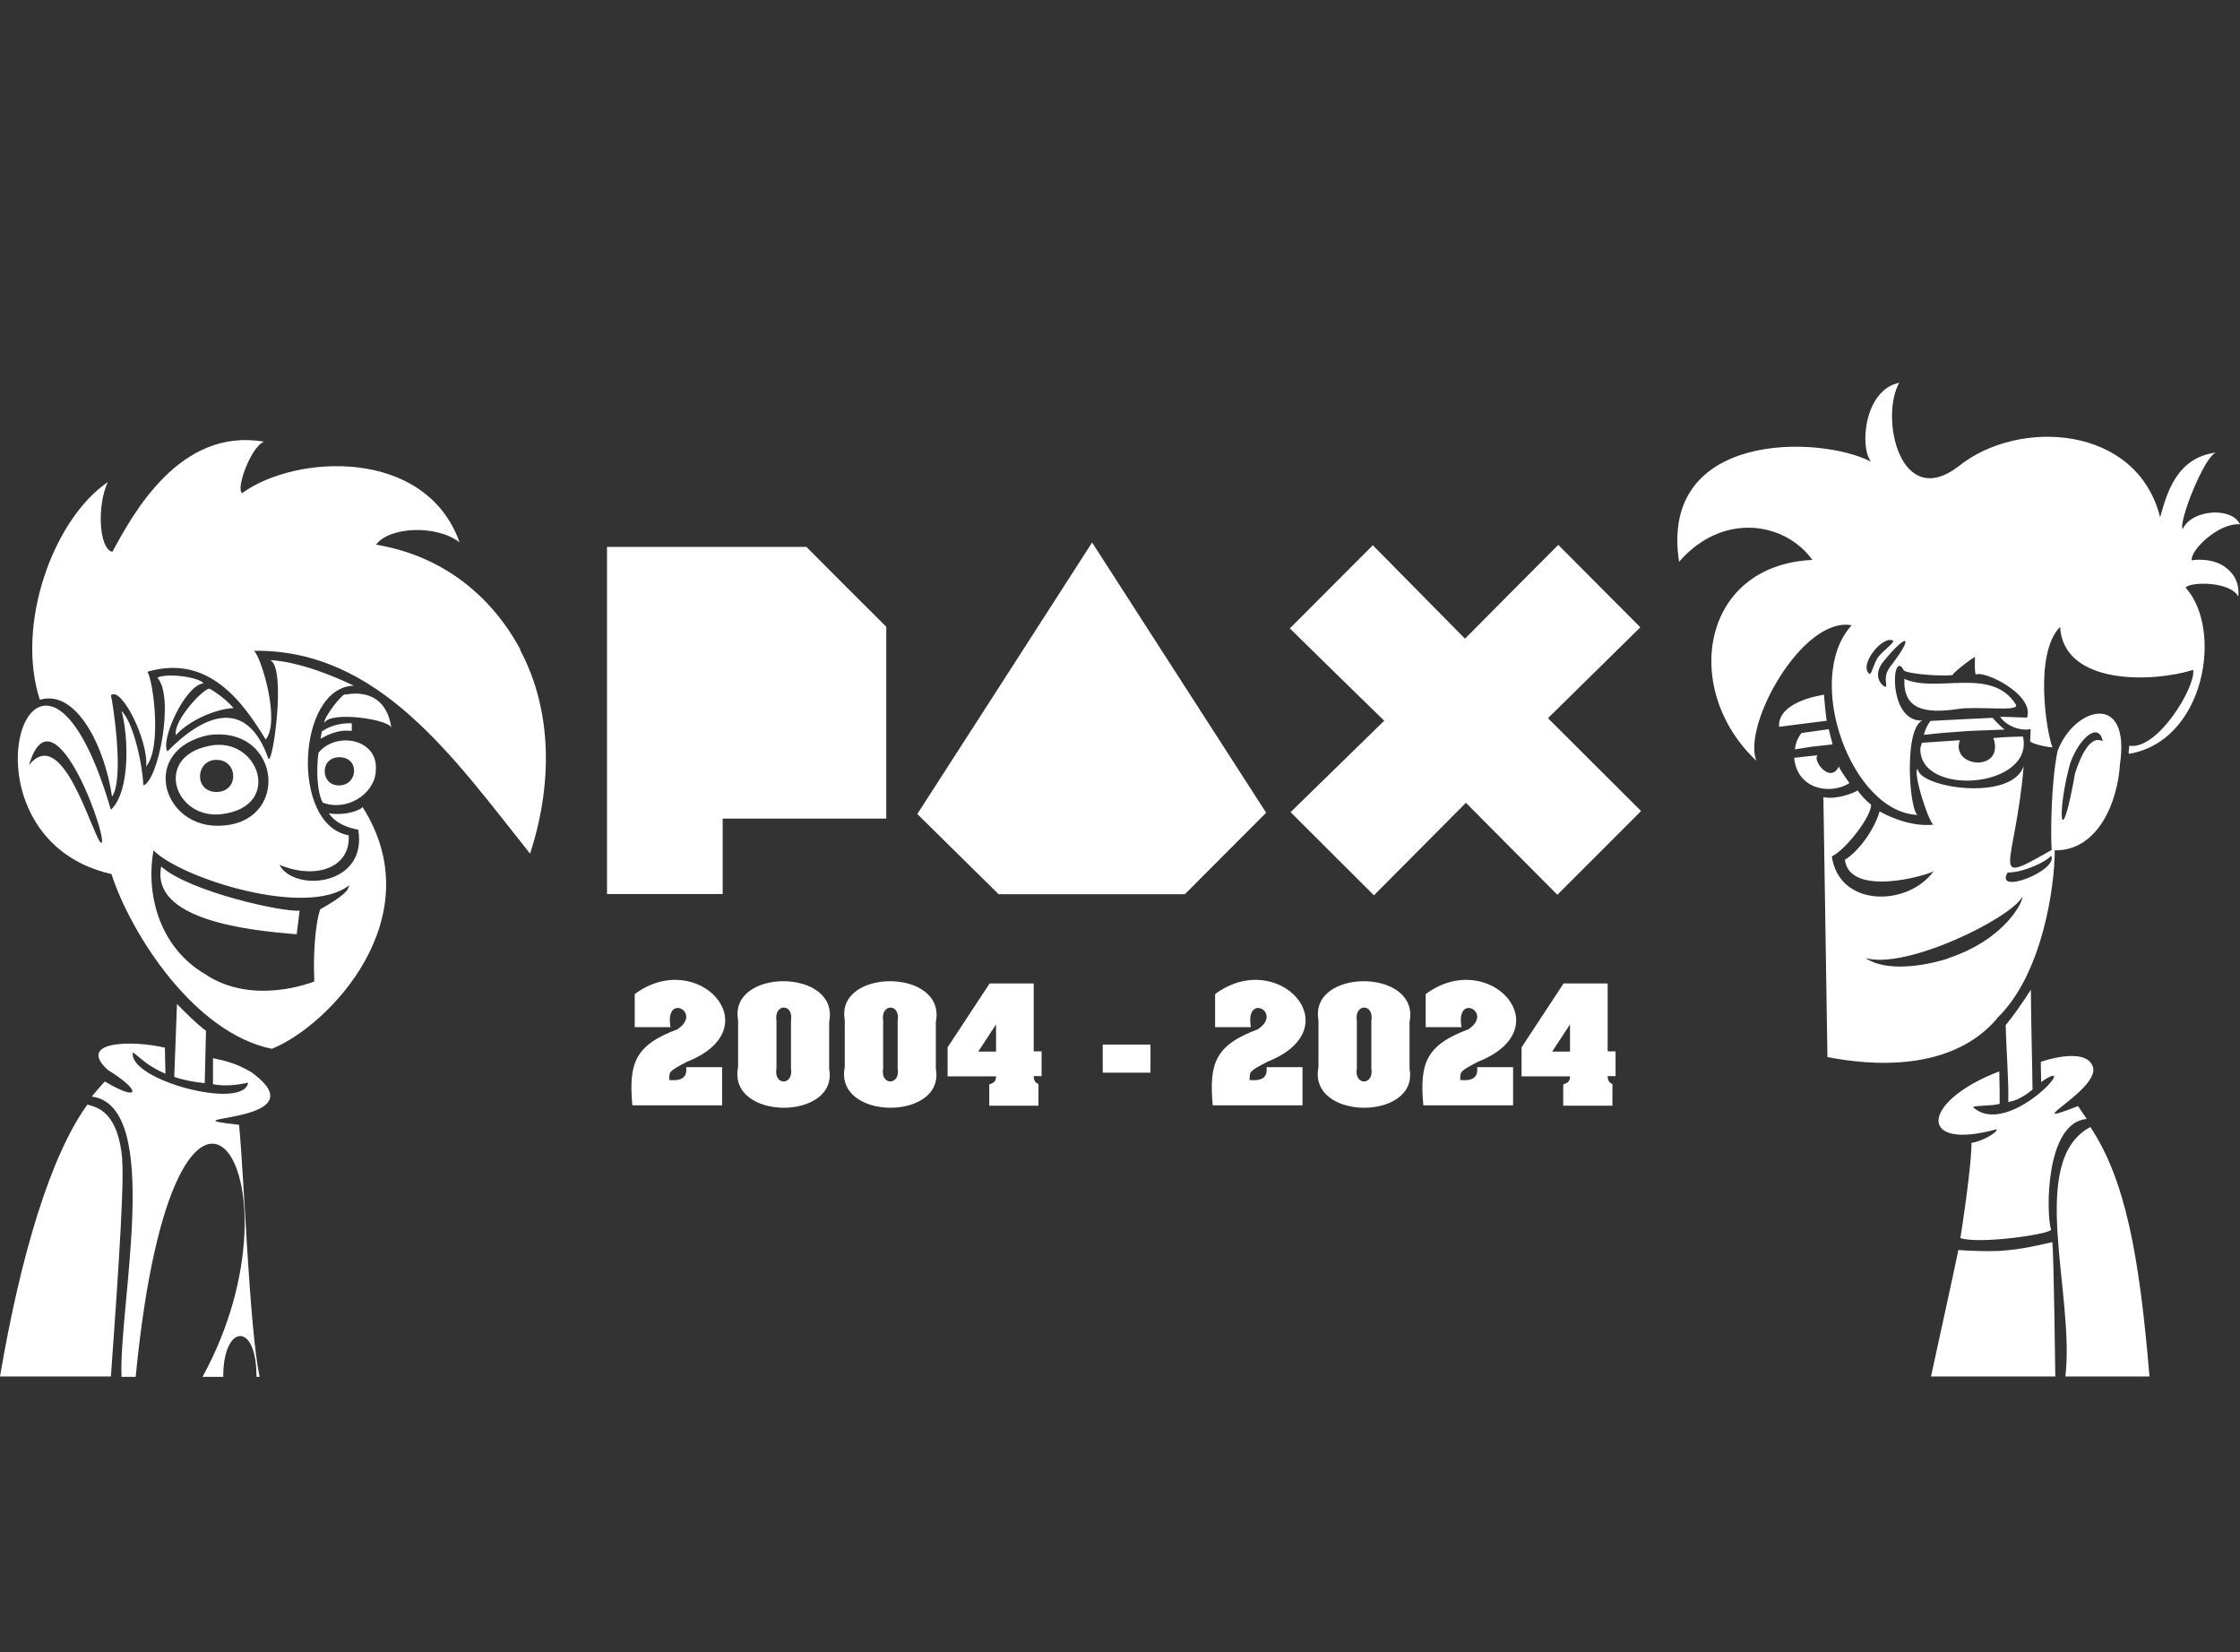<?xml version="1.0" encoding="UTF-8"?>
<svg id="Layer_2" xmlns="http://www.w3.org/2000/svg" viewBox="0 0 122 90">
    <rect x="0" y="0" width="122" height="90" fill="#333333" stroke="none"/>
    <defs>
        <style>.cls-1{fill:#fff;stroke-width:0px;}</style>
    </defs>
    <path class="cls-1"
        d="M48.27,44.59h-8.91v4.11h-6.3v-18.91h10.86c1.43,1.44,2.86,2.87,4.35,4.35v10.45h0Z" />
    <path class="cls-1"
        d="M75.39,39.26c-1.79-1.74-3.48-3.4-5.14-5.03,1.53-1.54,2.99-3,4.52-4.53,1.65,1.68,3.32,3.37,5.02,5.09,1.74-1.76,3.42-3.44,5.08-5.11,1.52,1.53,2.97,2.99,4.47,4.49-1.66,1.63-3.34,3.29-5.03,4.95,1.75,1.75,3.44,3.43,5.07,5.06-1.56,1.56-3.03,3.03-4.56,4.56-1.61-1.62-3.28-3.3-4.98-5.01-1.7,1.71-3.38,3.4-5.01,5.04-1.52-1.52-2.99-2.98-4.54-4.53,1.63-1.59,3.33-3.25,5.1-4.98h0Z" />
    <path class="cls-1"
        d="M59.48,29.55c3.2,4.98,6.36,9.87,9.48,14.72-1.47,1.47-2.9,2.91-4.43,4.44h-10.14c-1.49-1.47-2.94-2.9-4.43-4.37,3.16-4.9,6.32-9.81,9.52-14.79h0Z" />
    <path class="cls-1"
        d="M39.34,60.21h-4.9c-.2-2.26.11-3.27,2.45-4.14,1.4-.92-.71-2.02-.37-.12h-1.95v-1.8c3.43-2.55,7.46,1.85,2.86,3.68-1.04.54-.97.54-.98,1,.56.05,1-.06.92-.7h1.96s0,2.08,0,2.08Z" />
    <path class="cls-1"
        d="M45.16,58.22c.52,2.85-5.55,2.84-4.96-.1,0,0,0-2.55,0-2.55-.52-2.85,5.55-2.84,4.96.1,0,0,0,2.55,0,2.55ZM42.29,58.19c-.17.96.95.96.79,0,0,0,0-2.59,0-2.59.16-.96-.94-.95-.79,0,0,0,0,2.59,0,2.59Z" />
    <path class="cls-1"
        d="M50.97,58.22c.52,2.85-5.55,2.84-4.96-.1,0,0,0-2.55,0-2.55-.52-2.85,5.55-2.84,4.96.1,0,0,0,2.55,0,2.55ZM48.1,58.19c-.17.96.95.96.79,0,0,0,0-2.59,0-2.59.16-.96-.94-.95-.79,0,0,0,0,2.59,0,2.59Z" />
    <path class="cls-1"
        d="M56.3,57.27h.43v1.35h-.43c0,.25.1.36.26.43v1.18h-2.68v-1.16c.23-.08.37-.15.37-.44h-2.64v-1.58l2.29-3.48h2.4s0,3.7,0,3.7ZM54.25,55.8l-.97,1.48h.97v-1.48Z" />
    <path class="cls-1" d="M60.06,58.43v-1.53h2.6v1.53h-2.6Z" />
    <path class="cls-1"
        d="M70.95,60.21h-4.9c-.2-2.26.11-3.27,2.45-4.14,1.4-.92-.71-2.02-.37-.12h-1.95v-1.8c3.43-2.55,7.46,1.85,2.86,3.68-1.04.54-.97.54-.98,1,.56.05,1-.06.92-.7h1.96v2.08Z" />
    <path class="cls-1"
        d="M76.77,58.22c.52,2.85-5.55,2.84-4.96-.1,0,0,0-2.55,0-2.55-.52-2.85,5.55-2.84,4.96.1,0,0,0,2.55,0,2.55ZM73.9,58.19c-.17.96.95.96.79,0,0,0,0-2.59,0-2.59.16-.96-.94-.95-.79,0,0,0,0,2.59,0,2.59Z" />
    <path class="cls-1"
        d="M82.42,60.21h-4.9c-.2-2.26.11-3.27,2.45-4.14,1.4-.92-.71-2.02-.37-.12h-1.95v-1.8c3.43-2.55,7.46,1.85,2.86,3.68-1.04.54-.97.54-.98,1,.56.05,1-.06.92-.7h1.96s0,2.08,0,2.08Z" />
    <path class="cls-1"
        d="M87.56,57.27h.43v1.35h-.43c0,.25.1.36.26.43v1.18h-2.68v-1.16c.23-.08.37-.15.37-.44h-2.64v-1.58l2.29-3.48h2.4s0,3.7,0,3.7ZM85.51,55.8l-.97,1.48h.97v-1.48Z" />
    <path class="cls-1"
        d="M28.35,35.4c-1.66-3.11-4.44-5.17-7.87-5.73.69-.96,3.25-1.12,4.55-.13-1.85-5.18-8.93-4.8-11.84-2.68-.37-.2.48-2.54,1.19-2.8-4.57-.79-7.12,3.89-8.26,6-.73-.16-.85-2.51-.25-3.8-2.95,2.01-5.04,7.73-3.7,11.86,2.01-.61,3.55,2.62,3.93,5.27h0c.71-.98,0-5.38-.06-5.52.56-.51,2.05,2.45,1.92,3.88.88-1.05.37-4.71.07-5.16,3.38-.99,5.25,1.75,6.44,3.69.82-.98-.24-4.5-.64-4.83,6.81-.09,10.88,5.83,15.04,11.05,1.38-4.25,1.03-8.16-.54-11.09ZM20.46,42.03c.22-1.77-2.13-2.23-3.11-1.03-.13.81-.09,2.18.23,2.72h0c1.27.49,2.79-.42,2.89-1.7ZM18.43,41.25c1.15-.05,1.1,1.46.1,1.53-1.07.08-1.15-1.49-.1-1.53ZM8.78,47.2c-.58,2.9,4.7,3.48,7.38,3.69l.16-1.29c-.87.11-6.02-1.03-7.54-2.4ZM12.06,44.35c3.41-.41,2.01-4.3-.67-3.72-3.06.61-1.86,4.02.67,3.72ZM11.79,41.39c1.19,0,1.24,1.75,0,1.75s-1.15-1.75,0-1.75ZM9.58,40.05c.61-.72,2.07-1.43,3.14-1.48-.53-.63-1.31-1.06-1.31-1.06-.35,0-1.99,1.76-1.83,2.53ZM11.22,56.15c-.52-.39-1.07-.94-1.58-1.46-.04,1.12-.11,2.86-.15,3.97.52.18,1.12.29,1.66.34.02-.83.05-2.03.07-2.85ZM6.66,63.16h0c-.22-2.55-1.31-2.84-1.9-2.99C2.76,62.92,1.12,68.38,0,74.98h6.04c.17-2.47.77-10.3.61-11.82ZM18.84,37.83h0c-.15-.17-1.29,1.37-1.16,1.53.35-.65,3.67-.16,3.64.32-.33-2.41-2.48-1.84-2.48-1.84ZM18.35,39.48c-.5.12-.83.37-.83.37.02-.06-.07.44-.06.39.91-.52,1.38-.44,1.7-.43v-.41s-.36-.03-.81.08ZM19.72,44c-.43.3-1.24.41-1.81.3.48.75,1.6.89,1.6.89.53,3.08-3.49,3.43-4.29,1.92,2.07.85,3.89.09,3.77-1.61-3.19-.57-2.81-8.07.28-8.15-2.91-1.4-4.56-1.39-4.56-1.39.89.34.16,5.68-.09,5.37-1.19-3.39-3.54-2.41-5.5-.4-.4-.61.95-3.58,1.96-3.71-.2-.32-1.93-.58-2.51-.31.96,1.07.03,5.66-.76,5.87-.09-1.51-.63-3.53-1.19-4.05.36,1.29.51,4.35-.58,5.38-4.01-13.7-9.07,1.45.03,3.5,1.08,3.32,4.55,8.68,8.74,9.52,3.12-1.26,8.77-7.16,4.93-13.18l-.02.03ZM5.47,45.89h0c-.57-.77-2.09-6.41-3.89-4.22,1.37-4.61,4.55,4.72,3.89,4.22ZM11.32,40.05c4.05-.6,4.57,4.99.46,4.93-2.99-.05-4.12-4.12-.46-4.93ZM18.96,48.4c-.17.39-1.41,1.07-1.52,1.13,0,0-.17.42-.27,1.52-.12,1.28-.05,2.41-.05,2.41,0,0-3.33,1.38-5.97-.41h0c-2.53-1.5-3.21-4.44-2.79-6.73,1.46,1.5,8.35,3.72,10.66,1.9,0,0-.02.09-.07.18ZM13.75,58.45h.02c-1.05-.63-1.69-.69-2.17-.81v1.42c.91.18,1.91-.09,1.91-.09-.2,1.54-6.57-.14-6.27-1.65.47.35.77.73,1.77,1.17l-.03-1.42c-1.69-.41-4.85-.39-3.11,1.21,1.87,1.15,1.75,1.77-.16.63-.23.24-.46.52-.71.82,3.9.52,1.45,11.46,1.62,15.27h.77c2.13-21.99,9.68-11.02,3.64,0h1.13c-.02-2.86,1.82-3.07,1.81,0h.17c-.57-2.7-.85-11.1-1.12-13.73-4.5-.5,4.56,0,.73-2.82Z" />
    <path class="cls-1"
        d="M113.85,61.39c-3.48,1.86-.83,9.11-1.36,13.59h4.58c-.55-6.57-1.3-10.69-3.22-13.59ZM109.86,59.89h0c.28-.13.57-.31.84-.54-.02-1.79-.08-3.58-.09-5.44-.5.78-.95,1.42-1.37,1.93.02,1.15.17,3.08.14,4.19.17-.04.34-.08.48-.14ZM106.64,38.62c1.12-.17,3.34.17,3.16-.23-1.3-2.11-4.3-.61-6.08-1.41-.07,1.66,1.09,1.91,2.92,1.64ZM104.59,40.75c-.09,2.69,6.22,2.19,5.59-.63-.1,0-1,.02-1.61.08.64,1.87-2.35,1.65-1.83.12,0,0-2.06.14-2.06.14,0,0-.04.09-.09.29ZM100.73,42.67h0c-.13-.22-.48-.67-.58-.92-.47.99-1.47-.37-1.15-.61,0,0-1.08.11-1.28.14.16,1.74,1.98,2.02,2.99,1.39ZM99.35,37.84c-1.06.17-2.54.68-2.45,1.75.57-.08,2-.25,2.6-.33-.03.08-.18-1.54-.15-1.43ZM98.62,40.68l1.19-.13h0c-.05-.19-.16-.63-.21-.83l-1.48.21c-.22.27-.33.58-.36.89.22-.03.57-.1.87-.14ZM108.77,55.48v-.02c2.46-2.36,3.14-7.14,3.14-9.14,2.41.03,3.44-2.74,3.55-4.68.6-4-2.5-3.14-3.4-.72-.34,1.68-.38,4.29-.32,5.38-3.52,2.01-2,1.05-1.52-4.57-.67,1.96-5.69,1.18-5.77.16-.32.11.68,3.2.89,3.02,0,0-1.21.25-2.97-.71-.24.84-.98,2.04-1.89,2.64.28,2.07,4.55.83,4.84.61-1.41,1.95-5.15,1.99-5.55-.8.77-.37,2.15-2.18,2.14-2.81-.28-.23-.52-.49-.74-.78-.29.18-1.21.51-1.86.36l.22,14.16c2.34.46,6.74.84,9.25-2.11ZM112.77,41.53c.51-1.38,1.53-2.2,1.75-1.18.03.13-.69-.73-1.5,1.76-.81,4.59-1.02,2.11-.25-.6h0ZM109.34,47.53c.87,0,2.14-.6,2.37-.92.43.79-3.1,2.19-2.37.92ZM106.1,52.21c-1.3.42-3.38.74-4.49-.02,2.27.63,7.91-2.19,8.52-3.32.13.07-.82,2.28-4.04,3.33h0ZM108.89,68.14c-.6.03-1.64,0-2.23-.05-.07.42-1.41,6.5-1.49,6.89h6.77c0-.09-.08-6.6-.16-7.32-.53.11-1.57.4-2.89.48ZM113.94,58c-.32-.65-1.54-.57-2.79-.16,0,.4.02.78.02,1.1,2.34-1.62-1.77,3.13-3.71,1.37.13-.11.94-.05,1.45-.18,0-.43,0-1.02-.02-1.77-4.3,1.64-4.48,4.36-.14,3.15.04.19-.81.66-1.38.75.04.58-.27,3.11-.6,5.18,1.01.34,4.77-.19,4.94-.45-.28-.92-.31-5.84,1.94-6.04-.05-.09-.4-.58-.47-.7-3.55,1.38,1.49-1.02.76-2.24ZM121.2,30.89c-.79-.56-1.83-.37-1.83-.37-.08-.55,1.46-2.05,2.63-1.96-.47-.98-2.65-.8-3.12.26-.25-.35,1.16-3.94,1.81-4.17-2.12.28-2.66,2.15-3.04,3.53-1.26-5.05-7.72-5.39-10.95-2.8-3.2,2.49-4.33-2.62-3.26-4.53-1.9.38-2.18,3.52-1.53,4.3-2.84-1.46-11.56-1.66-10.46,5.45,2.39-2.75,5.79-2.15,7.26-.1-6.12.29-7.13,7.12-3.05,10.94-.78-1.93,2.51-7.88,5.19-7.38-2.67,2.91,0,10.26,3.64,10.33-.46.13-.86-4.61.2-5.14-1.92.08-1.65-4.02-1-2.73.31.23,2.44.34,2.67.24-.06-.06,1.19-1.04,1.22-.96-.03-.06-.04.97.04.94.5-.22,3.21,1.12,2.78,2.35-.57-.02-1.46-.05-1.46-.05.28.48,1.12.81,1.66.67l-.03.66c.07.18,1.32.4,1.21.32-.31-.76-1.02-5.08.42-6.54.2,3.2,5.06,3.03,7.25,2.34.15.91-1.93,4.39-3.48,4.13l-.04.4.04.04c4.12-.7,5.13-6.76,3.07-9.05.2-.32,2.39-.37,2.87.48.04-.41-.02-1.1-.71-1.59ZM101.82,36.71c-.62-.46.72-2.13,1.29-1.81.06.12-.52.52-.8.87-.25.33-.36.95-.49.95ZM102.9,36.39h0c-.35.5-.1.92-.19,1.02-.05.05-.79-.43-.2-1.29,1.42-1.76,1.79-1.52.38.27ZM107.05,39.83c.35-.03,1.57-.06,2.15-.09-.06.02-.68-.61-.66-.64,0,0-2.77.13-3.4.17-.17.23-.27.42-.36.76.63-.08,1.77-.17,2.26-.2Z" />
</svg>
